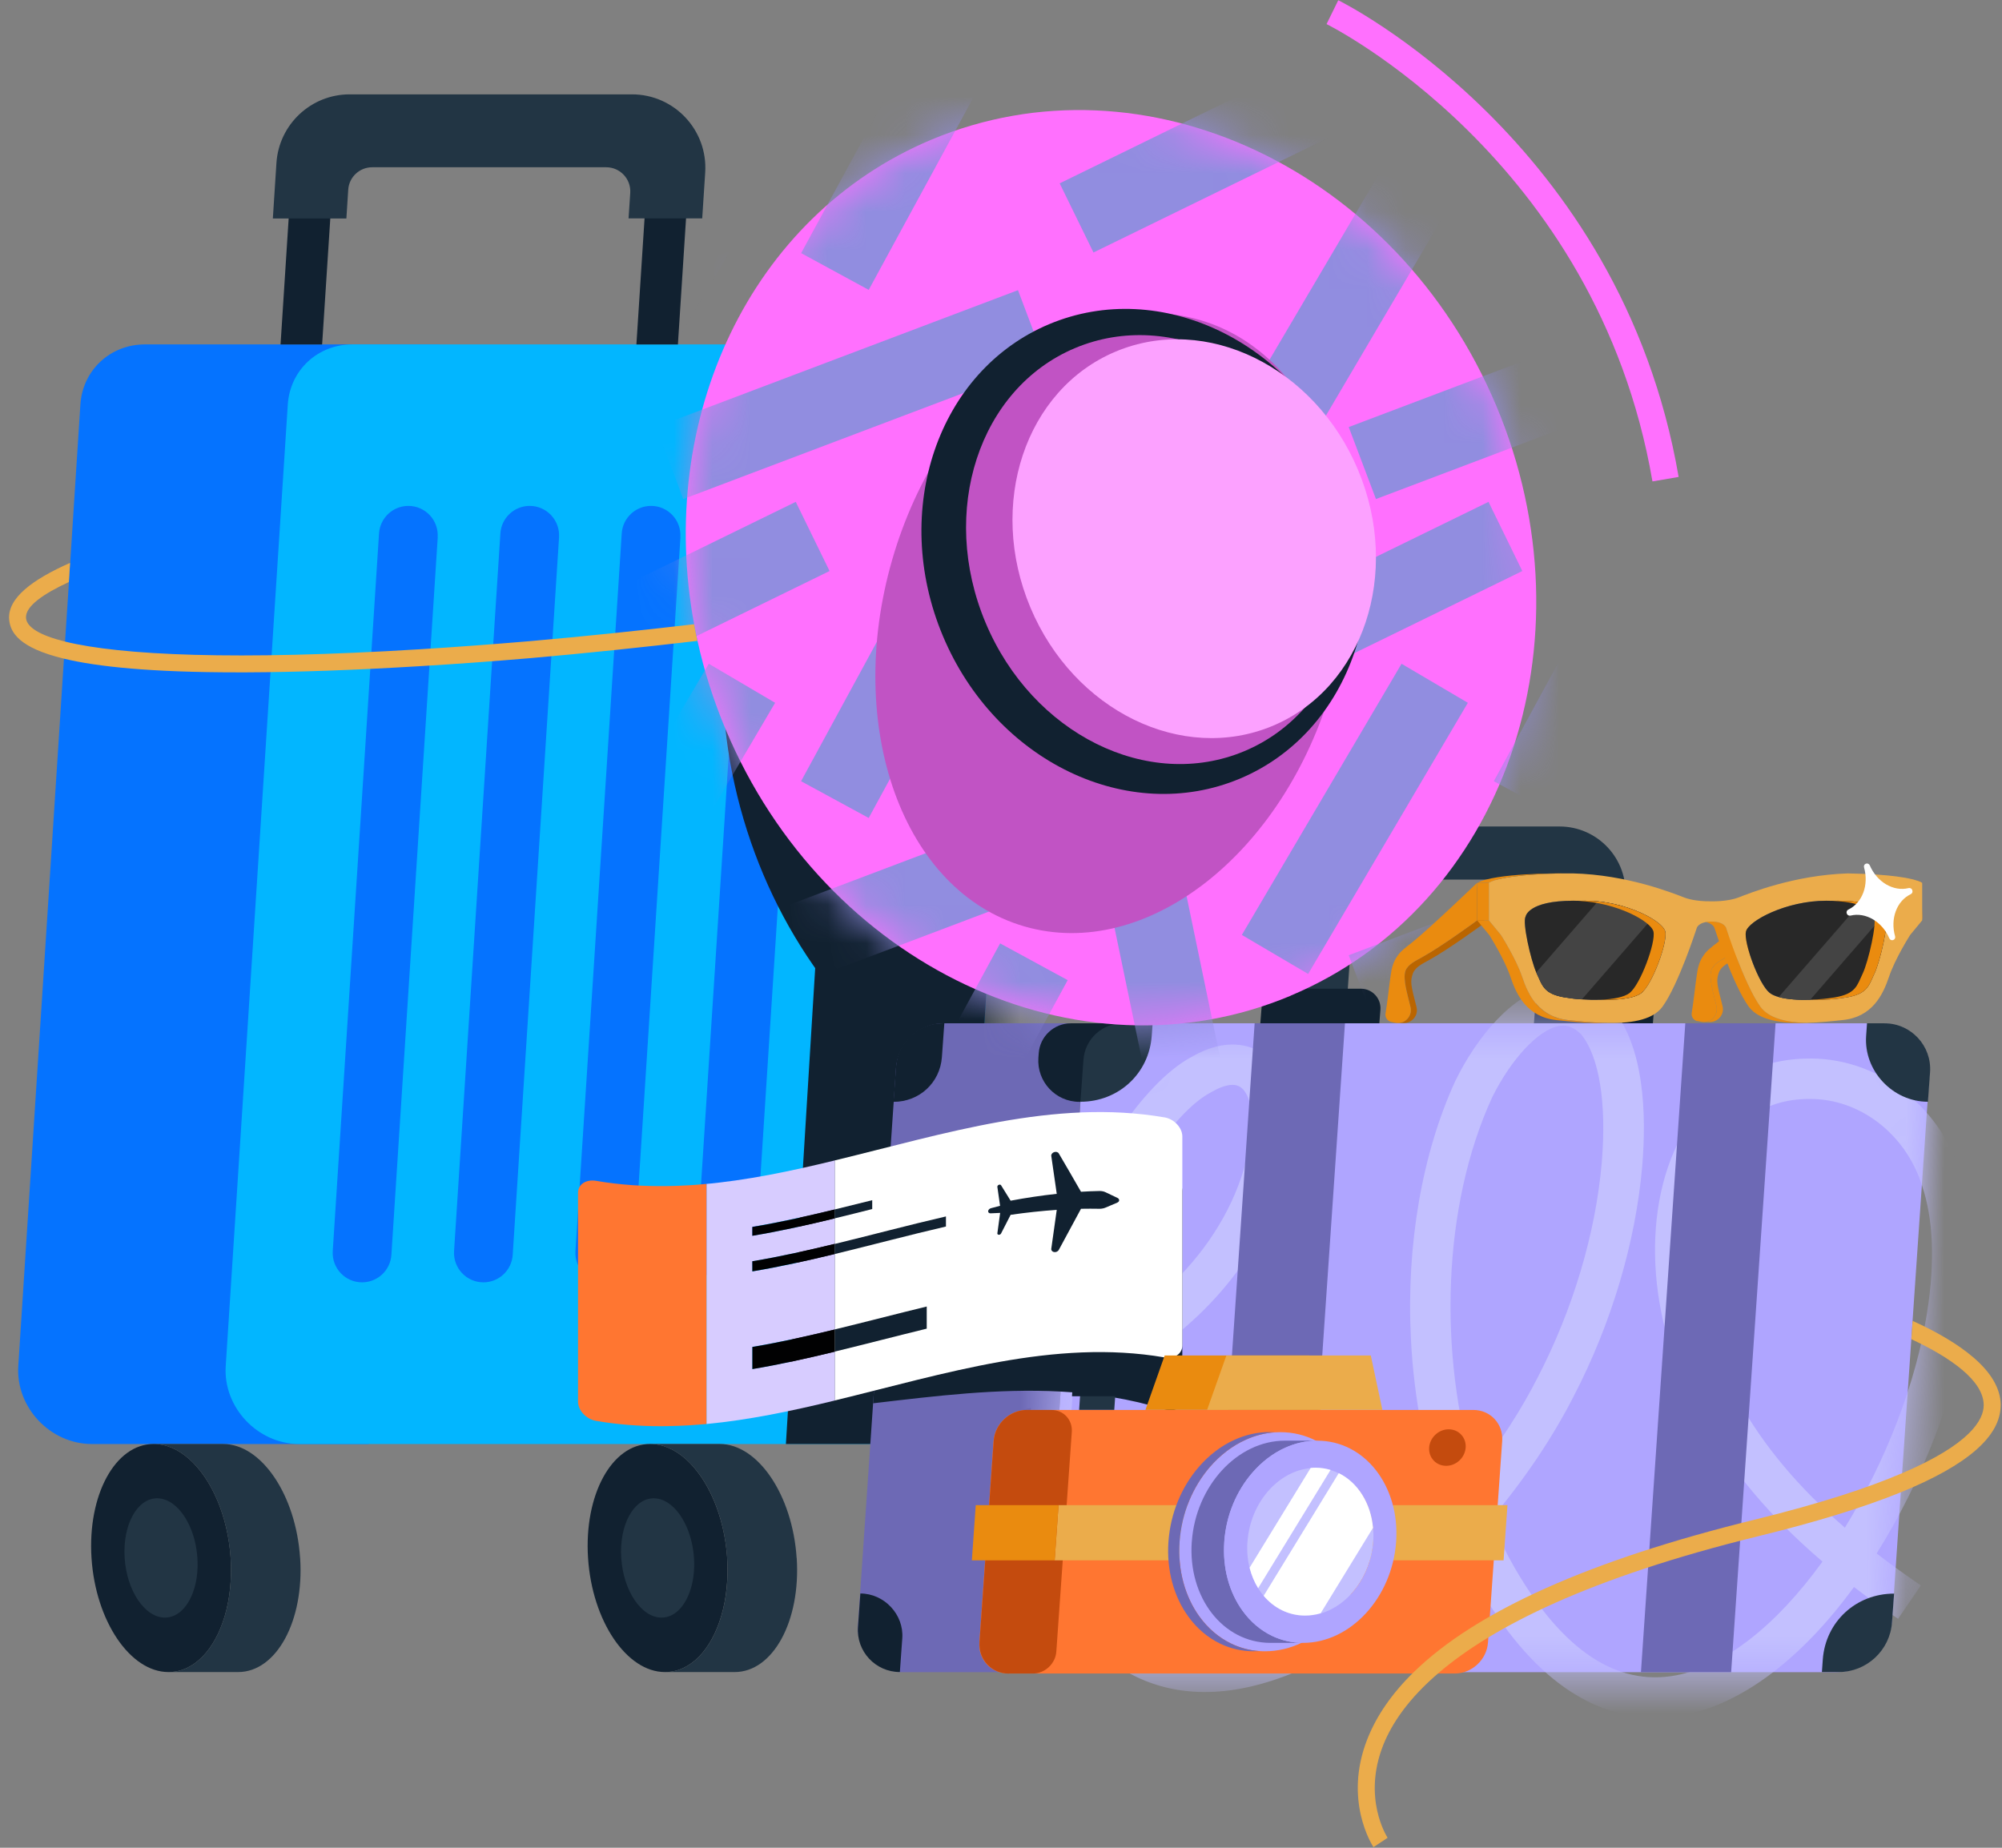 <svg width="52" height="48" viewBox="0 0 52 48" fill="none" xmlns="http://www.w3.org/2000/svg">
<rect x="0" y="0" width="52" height="48" fill="#808080" stroke="none"/>
<g id="MobileArtboard 21 3" clip-path="url(#clip0_6694_10478)">
<g id="Group">
<g id="Layer 1">
<g id="Group_2">
<g id="Group_3">
<g id="Group_4">
<g id="Group_5">
<path id="Vector" d="M11.421 8.947L10.91 16.864L10.882 17.305L9.579 37.512H2.386C1.305 37.512 0.407 36.56 0.475 35.486L1.661 17.11L1.69 16.666L1.791 15.12L1.823 14.621L2.088 10.51C2.145 9.616 2.863 8.947 3.764 8.947H11.422H11.421Z" fill="#0573FF"/>
<path id="Vector_2" d="M26.576 10.972L25.398 29.222L24.965 35.949C24.907 36.842 24.189 37.512 23.287 37.512H7.774C6.692 37.512 5.793 36.561 5.863 35.487L7.475 10.51C7.533 9.616 8.251 8.947 9.153 8.947H24.666C25.748 8.947 26.645 9.899 26.577 10.972H26.576Z" fill="#02B6FF"/>
<g id="Group_6">
<path id="Vector_3" d="M11.37 13.955L10.166 32.598C10.14 32.999 9.807 33.312 9.404 33.312C8.963 33.312 8.615 32.939 8.643 32.499L9.845 13.856C9.872 13.455 10.205 13.142 10.607 13.142C11.048 13.142 11.396 13.515 11.368 13.955H11.37Z" fill="#0573FF"/>
<path id="Vector_4" d="M14.521 13.955L13.317 32.598C13.291 32.999 12.958 33.312 12.556 33.312C12.115 33.312 11.766 32.939 11.794 32.499L12.997 13.856C13.023 13.455 13.356 13.142 13.758 13.142C14.199 13.142 14.548 13.515 14.52 13.955H14.521Z" fill="#0573FF"/>
<path id="Vector_5" d="M17.674 13.955L16.47 32.598C16.443 32.999 16.11 33.312 15.708 33.312C15.267 33.312 14.919 32.939 14.947 32.499L16.149 13.856C16.175 13.455 16.508 13.142 16.911 13.142C17.352 13.142 17.7 13.515 17.672 13.955H17.674Z" fill="#0573FF"/>
<path id="Vector_6" d="M20.824 13.955L19.62 32.598C19.594 32.999 19.261 33.312 18.859 33.312C18.418 33.312 18.069 32.939 18.097 32.499L19.3 13.856C19.326 13.455 19.659 13.142 20.061 13.142C20.502 13.142 20.851 13.515 20.823 13.955H20.824Z" fill="#0573FF"/>
<path id="Vector_7" d="M23.977 13.955L22.773 32.598C22.747 32.999 22.414 33.312 22.011 33.312C21.57 33.312 21.222 32.939 21.25 32.499L22.452 13.856C22.479 13.455 22.811 13.142 23.214 13.142C23.655 13.142 24.003 13.515 23.975 13.955H23.977Z" fill="#0573FF"/>
</g>
<path id="Vector_8" d="M17.61 8.948H16.53L16.773 5.187C16.816 4.507 16.277 3.931 15.597 3.931H9.452C9.025 3.931 8.671 4.263 8.643 4.69L8.367 8.948H7.287L7.581 4.38C7.637 3.524 8.345 2.859 9.203 2.859H16.743C17.424 2.859 17.965 3.435 17.92 4.114L17.608 8.946L17.61 8.948Z" fill="#112130"/>
<g id="Group_7">
<path id="Vector_9" d="M5.99 40.474C6.061 41.569 5.761 42.526 5.255 43.04C5.005 43.292 4.707 43.436 4.377 43.436C3.379 43.436 2.484 42.109 2.377 40.474C2.271 38.838 2.992 37.511 3.99 37.511C4.32 37.511 4.637 37.655 4.92 37.907C5.493 38.421 5.919 39.378 5.991 40.474H5.99Z" fill="#112130"/>
<path id="Vector_10" d="M7.796 40.474C7.903 42.109 7.18 43.436 6.184 43.436H4.377C4.707 43.436 5.006 43.292 5.255 43.04C5.761 42.526 6.061 41.569 5.99 40.474C5.919 39.378 5.493 38.42 4.919 37.907C4.638 37.655 4.319 37.511 3.989 37.511H5.795C6.792 37.511 7.688 38.838 7.795 40.474H7.796Z" fill="#223544"/>
<path id="Vector_11" d="M5.127 40.472C5.165 41.044 5.008 41.544 4.744 41.813C4.614 41.945 4.457 42.021 4.284 42.021C3.762 42.021 3.293 41.328 3.238 40.472C3.182 39.616 3.56 38.922 4.081 38.922C4.253 38.922 4.42 38.998 4.567 39.13C4.867 39.398 5.089 39.899 5.127 40.472Z" fill="#223544"/>
</g>
<g id="Group_8">
<path id="Vector_12" d="M18.886 40.474C18.957 41.569 18.657 42.526 18.151 43.04C17.902 43.292 17.603 43.436 17.273 43.436C16.275 43.436 15.381 42.109 15.274 40.474C15.167 38.838 15.888 37.511 16.887 37.511C17.216 37.511 17.534 37.655 17.817 37.907C18.389 38.421 18.815 39.378 18.888 40.474H18.886Z" fill="#112130"/>
<path id="Vector_13" d="M20.694 40.474C20.8 42.109 20.078 43.436 19.081 43.436H17.275C17.604 43.436 17.903 43.292 18.152 43.04C18.658 42.526 18.959 41.569 18.887 40.474C18.816 39.378 18.391 38.42 17.816 37.907C17.535 37.655 17.216 37.511 16.886 37.511H18.692C19.689 37.511 20.585 38.838 20.692 40.474H20.694Z" fill="#223544"/>
<path id="Vector_14" d="M18.026 40.472C18.063 41.044 17.906 41.544 17.642 41.813C17.512 41.945 17.355 42.021 17.182 42.021C16.66 42.021 16.192 41.328 16.136 40.472C16.08 39.616 16.458 38.922 16.979 38.922C17.151 38.922 17.318 38.998 17.465 39.13C17.766 39.398 17.987 39.899 18.026 40.472Z" fill="#223544"/>
</g>
<path id="Vector_15" d="M18.236 5.673H16.326L16.37 5.011C16.393 4.65 16.107 4.345 15.746 4.345H9.668C9.339 4.345 9.065 4.6 9.045 4.93L8.997 5.675H7.087L7.18 4.235C7.245 3.232 8.077 2.451 9.083 2.451H16.413C17.515 2.451 18.387 3.381 18.317 4.481L18.239 5.675L18.236 5.673Z" fill="#223544"/>
</g>
<g id="Clip path group">
<mask id="mask0_6694_10478" style="mask-type:luminance" maskUnits="userSpaceOnUse" x="5" y="8" width="22" height="30">
<g id="clippath">
<path id="Vector_16" d="M26.575 10.972L25.397 29.223L24.963 35.949C24.906 36.842 24.188 37.512 23.286 37.512H7.773C6.691 37.512 5.792 36.562 5.862 35.488L7.474 10.511C7.532 9.616 8.25 8.948 9.152 8.948H24.665C25.747 8.948 26.644 9.9 26.576 10.972H26.575Z" fill="white"/>
</g>
</mask>
<g mask="url(#mask0_6694_10478)">
<g id="Group_9">
<path id="Vector_17" d="M33.136 29.774C38.887 28.079 42.022 21.526 40.138 15.138C38.255 8.751 32.066 4.947 26.315 6.643C20.565 8.339 17.43 14.892 19.313 21.279C21.197 27.667 27.386 31.47 33.136 29.774Z" fill="#112130"/>
</g>
</g>
</g>
<path id="Vector_18" d="M25.74 23.912L25.398 29.222L24.965 35.949C24.907 36.842 24.189 37.512 23.287 37.512H20.413L21.25 23.914H25.74V23.912Z" fill="#112130"/>
<g id="Group_10">
<path id="Vector_19" d="M41.993 26.582H40.602L40.813 23.506C40.837 23.151 40.554 22.849 40.198 22.849H35.778C35.455 22.849 35.185 23.099 35.163 23.423L34.947 26.583H33.555L33.795 23.07C33.857 22.169 34.606 21.47 35.509 21.47H40.505C41.5 21.47 42.286 22.312 42.218 23.304L41.993 26.583V26.582Z" fill="#223544"/>
<path id="Vector_20" d="M35.349 25.684H33.276C33.012 25.684 32.792 25.887 32.77 26.151L32.696 27.085H35.787L35.855 26.232C35.878 25.936 35.644 25.684 35.349 25.684Z" fill="#112130"/>
<path id="Vector_21" d="M42.405 25.684H40.426C40.136 25.684 39.896 25.905 39.873 26.195L39.802 27.085H42.893L42.956 26.282C42.981 25.96 42.727 25.684 42.404 25.684H42.405Z" fill="#112130"/>
<path id="Vector_22" d="M50.114 27.937L49.677 34.315L49.645 34.791L49.406 38.271L49.372 38.765L49.146 42.077C49.093 42.843 48.457 43.438 47.69 43.438H28.337C27.641 43.438 27.091 42.848 27.138 42.153L28.063 28.621L29.668 26.583H48.847C49.583 26.583 50.163 27.204 50.112 27.937H50.114Z" fill="#AFA5FF"/>
<path id="Vector_23" d="M28.202 26.583L27.051 43.438H23.42C22.76 43.438 22.239 42.879 22.284 42.221L23.273 27.747C23.318 27.092 23.862 26.583 24.519 26.583H28.202Z" fill="#6D69B5"/>
<path id="Vector_24" d="M28.062 28.623C28.053 28.623 28.045 28.623 28.036 28.623C27.417 28.623 26.928 28.097 26.971 27.479L26.98 27.36C27.011 26.922 27.377 26.583 27.815 26.583H29.262L28.062 28.621V28.623Z" fill="#112130"/>
<g id="Clip path group_2">
<mask id="mask1_6694_10478" style="mask-type:luminance" maskUnits="userSpaceOnUse" x="27" y="26" width="24" height="18">
<g id="clippath-1">
<path id="Vector_25" d="M50.112 27.935L49.145 42.075C49.092 42.841 48.456 43.435 47.688 43.435H28.337C27.641 43.435 27.091 42.845 27.138 42.151L28.063 28.619L29.668 26.581H48.849C49.583 26.581 50.163 27.201 50.114 27.933L50.112 27.935Z" fill="white"/>
</g>
</mask>
<g mask="url(#mask1_6694_10478)">
<g id="Group_11">
<path id="Vector_26" d="M42.993 44.622C41.667 44.622 39.98 43.933 38.432 41.256C38.26 40.959 38.099 40.648 37.949 40.324C37.624 40.663 37.288 40.987 36.945 41.29C35.206 42.825 33.385 43.762 31.812 43.927C30.3 44.087 29.002 43.551 28.056 42.381L28.025 42.339C26.994 40.765 26.662 38.663 26.775 36.572C25.903 36.789 25.032 36.867 24.218 36.786L24.322 35.74C25.133 35.82 26.01 35.715 26.878 35.455C27.028 34.283 27.308 33.147 27.671 32.143C28.273 30.379 29.66 28.15 30.943 27.46C31.859 26.926 32.49 27.164 32.786 27.356C33.373 27.735 33.659 28.557 33.552 29.554V29.563C33.287 31.662 32.065 33.598 30.108 35.012C29.407 35.52 28.643 35.93 27.86 36.23C27.694 38.23 27.946 40.279 28.892 41.74C29.61 42.618 30.556 43.003 31.704 42.881C33.06 42.739 34.674 41.894 36.25 40.502C36.686 40.117 37.11 39.696 37.514 39.253C37.023 37.879 36.723 36.339 36.646 34.754C36.527 32.332 36.938 29.959 37.803 28.074L37.81 28.062C38.33 26.998 39.265 25.797 40.323 25.616C40.702 25.551 41.269 25.587 41.815 26.125L41.845 26.157C42.719 27.167 42.767 28.969 42.654 30.303C42.484 32.27 41.854 34.384 40.882 36.257C40.329 37.346 39.582 38.453 38.723 39.468C38.906 39.909 39.113 40.332 39.343 40.73C40.582 42.872 41.992 43.811 43.532 43.522C44.788 43.285 46.126 42.243 47.337 40.566C45.994 39.419 44.993 38.233 44.258 36.928C42.815 34.585 42.575 31.539 43.672 29.517C44.36 28.25 45.502 27.534 46.889 27.5C48.685 27.435 50.345 28.654 50.925 30.468C51.275 31.504 51.332 32.779 51.097 34.259C50.795 36.226 49.922 38.479 48.744 40.355C49.103 40.632 49.486 40.909 49.893 41.185L49.301 42.053C48.898 41.778 48.515 41.502 48.155 41.227C46.791 43.098 45.234 44.271 43.725 44.554C43.498 44.597 43.253 44.622 42.995 44.622H42.993ZM47.023 28.548C46.989 28.548 46.955 28.548 46.921 28.549H46.913C45.636 28.579 44.946 29.363 44.592 30.016C43.679 31.7 43.914 34.378 45.152 36.385L45.163 36.404C45.819 37.571 46.715 38.642 47.919 39.685C48.989 37.95 49.778 35.893 50.054 34.096C50.263 32.782 50.218 31.674 49.924 30.8L49.92 30.79C49.495 29.456 48.312 28.548 47.022 28.548H47.023ZM38.752 28.518C37.469 31.32 37.349 35.152 38.306 38.312C38.949 37.495 39.509 36.631 39.943 35.777C40.854 34.019 41.444 32.044 41.603 30.211C41.736 28.65 41.538 27.43 41.06 26.859C40.82 26.632 40.634 26.628 40.497 26.652C39.964 26.743 39.248 27.509 38.752 28.517V28.518ZM32.012 28.182C31.819 28.182 31.6 28.291 31.464 28.37L31.444 28.381C30.433 28.918 29.189 30.936 28.661 32.485L28.658 32.494C28.383 33.257 28.155 34.121 28.007 35.022C30.238 33.986 32.188 31.953 32.506 29.434C32.575 28.781 32.41 28.362 32.215 28.237C32.154 28.198 32.085 28.182 32.012 28.182Z" fill="#C3C0FF"/>
</g>
</g>
</g>
<path id="Vector_27" d="M34.934 26.583L33.781 43.438H31.436L32.588 26.583H34.934Z" fill="#6D69B5"/>
<path id="Vector_28" d="M46.119 26.583L44.965 43.438H42.622L43.774 26.583H46.119Z" fill="#6D69B5"/>
<path id="Vector_29" d="M28.063 28.623L28.142 27.53C28.18 26.996 28.625 26.583 29.159 26.583H29.939L29.915 26.908C29.844 27.889 29.053 28.621 28.063 28.621V28.623Z" fill="#223544"/>
<path id="Vector_30" d="M50.077 28.621C49.161 28.621 48.406 27.815 48.471 26.908L48.494 26.583H48.947C49.636 26.583 50.181 27.168 50.131 27.855L50.076 28.621H50.077Z" fill="#223544"/>
<path id="Vector_31" d="M47.756 43.436H47.322L47.345 43.111C47.416 42.13 48.207 41.398 49.197 41.398L49.143 42.145C49.091 42.872 48.485 43.436 47.755 43.436H47.756Z" fill="#223544"/>
<path id="Vector_32" d="M28.491 43.436H26.681C26.247 43.436 25.905 43.067 25.936 42.636L25.942 42.56C25.99 41.894 26.527 41.398 27.198 41.398L28.493 43.436H28.491Z" fill="#112130"/>
<path id="Vector_33" d="M28.779 43.435H28.296C27.623 43.435 27.092 42.864 27.14 42.193L27.197 41.395C28.113 41.395 28.869 42.202 28.803 43.109L28.78 43.434L28.779 43.435Z" fill="#223544"/>
<path id="Vector_34" d="M23.208 28.623L23.274 27.707C23.319 27.074 23.847 26.583 24.482 26.583H24.528L24.465 27.461C24.416 28.126 23.88 28.623 23.209 28.623H23.208Z" fill="#112130"/>
<path id="Vector_35" d="M23.373 43.435C22.74 43.435 22.238 42.898 22.285 42.265L22.347 41.395C22.968 41.395 23.48 41.942 23.436 42.558L23.373 43.435Z" fill="#112130"/>
</g>
<g id="Group_12">
<path id="Vector_36" d="M33.523 25.867C27.997 28.187 21.427 25.09 18.848 18.948C18.529 18.189 18.286 17.418 18.116 16.645C18.084 16.502 18.056 16.358 18.029 16.212C17.042 10.891 19.475 5.609 24.191 3.629C29.719 1.309 36.289 4.406 38.866 10.546C41.443 16.687 39.052 23.545 33.523 25.865V25.867Z" fill="#FF70FE"/>
<g id="Clip path group_3">
<mask id="mask2_6694_10478" style="mask-type:luminance" maskUnits="userSpaceOnUse" x="17" y="2" width="23" height="25">
<g id="clippath-2">
<path id="Vector_37" d="M33.524 25.862C39.052 23.542 41.444 16.683 38.867 10.542C36.289 4.402 29.718 1.305 24.19 3.625C18.662 5.946 16.27 12.805 18.848 18.945C21.425 25.086 27.996 28.183 33.524 25.862Z" fill="white"/>
</g>
</mask>
<g mask="url(#mask2_6694_10478)">
<g id="Group_13">
<path id="Vector_38" d="M43.97 10.786L45.727 11.741L40.557 21.249L38.801 20.294L43.97 10.786ZM38.801 6.575L40.557 7.53L43.306 2.475H41.031L38.802 6.575H38.801ZM35.032 11.094L35.739 12.964L45.14 9.407L44.433 7.538L35.032 11.094ZM38.126 4.537L36.404 3.523L32.256 10.566L33.978 11.58L38.126 4.537ZM45.518 4.763L46.395 6.559L48.103 5.725V3.5L45.516 4.764L45.518 4.763ZM47.959 15.284L48.104 15.255V8.372L46.59 8.686L47.96 15.284H47.959ZM40.253 31.346H42.528L45.727 25.462L43.97 24.507L40.251 31.346H40.253ZM35.032 24.815L35.739 26.684L45.14 23.128L44.433 21.258L35.032 24.815ZM45.518 18.482L46.395 20.278L48.103 19.444V17.218L45.516 18.483L45.518 18.482ZM47.959 29.004L48.104 28.975V22.092L46.59 22.407L47.96 29.004H47.959ZM36.178 31.346H37.055L36.404 30.962L36.178 31.346ZM47.27 31.346H48.104V30.939L47.27 31.346ZM39.541 28.554L38.663 26.757L29.278 31.345H33.83L39.541 28.552V28.554ZM20.807 20.294L22.564 21.249L27.733 11.741L25.977 10.786L20.807 20.294ZM20.807 6.575L22.564 7.53L25.313 2.475H23.038L20.809 6.575H20.807ZM17.04 11.094L17.747 12.964L27.148 9.407L26.441 7.538L17.04 11.094ZM14.262 10.566L15.985 11.58L20.133 4.537L18.41 3.523L14.262 10.566ZM32.203 2.475L27.524 4.763L28.402 6.559L36.755 2.477H32.203V2.475ZM30.555 8.279L28.597 8.684L29.967 15.282L31.924 14.877L30.555 8.279ZM27.733 25.462L25.977 24.507L22.258 31.346H24.533L27.732 25.462H27.733ZM38.126 18.257L36.404 17.243L32.256 24.287L33.978 25.301L38.126 18.257ZM27.147 23.128L26.439 21.258L17.039 24.815L17.746 26.684L27.147 23.128ZM28.403 20.278L39.541 14.834L38.663 13.037L27.526 18.482L28.403 20.278ZM29.967 29.004L31.924 28.599L30.555 22.001L28.597 22.407L29.967 29.004ZM18.184 31.346H19.061L18.41 30.962L18.184 31.346ZM21.547 28.554L20.669 26.757L11.284 31.345H15.836L21.547 28.552V28.554ZM2.814 6.575L4.57 7.53L7.319 2.475H5.044L2.815 6.575H2.814ZM8.446 7.538L0.034 10.721V12.859L9.155 9.409L8.447 7.539L8.446 7.538ZM0.416 3.521L0.034 4.171V8.112L2.139 4.537L0.416 3.523V3.521ZM14.209 2.475L9.531 4.763L10.408 6.559L18.761 2.477H14.209V2.475ZM12.561 8.279L10.603 8.684L11.973 15.282L13.931 14.877L12.561 8.279ZM0.034 2.475V2.834L0.769 2.475H0.034ZM9.74 25.462L7.983 24.507L4.264 31.346H6.539L9.738 25.462H9.74ZM20.133 18.257L18.41 17.243L14.262 24.287L15.985 25.301L20.133 18.257ZM9.74 11.741L7.983 10.786L2.814 20.294L4.57 21.249L9.74 11.741ZM8.446 21.258L0.034 24.44V26.578L9.155 23.128L8.447 21.258H8.446ZM0.416 17.242L0.034 17.892V21.832L2.139 18.257L0.416 17.243V17.242ZM10.41 20.278L21.547 14.834L20.669 13.037L9.532 18.482L10.41 20.278ZM11.973 29.004L13.931 28.599L12.561 22.001L10.603 22.407L11.973 29.004ZM0.034 16.555L3.553 14.834L2.676 13.037L0.034 14.329V16.555ZM1.068 31.346L0.416 30.962L0.19 31.346H1.068ZM0.034 30.275L3.553 28.554L2.676 26.757L0.034 28.049V30.275Z" fill="#918DE0"/>
</g>
</g>
</g>
<g id="Vector_39" style="mix-blend-mode:darken">
<path d="M34.597 17.838C35.853 13.487 34.314 9.222 31.16 8.311C28.005 7.401 24.43 10.19 23.174 14.541C21.919 18.892 23.458 23.157 26.612 24.067C29.766 24.978 33.342 22.189 34.597 17.838Z" fill="#C153C4"/>
</g>
<path id="Vector_40" d="M32.205 20.227C35.096 19.013 36.331 15.386 34.963 12.127C33.595 8.867 30.141 7.208 27.249 8.422C24.358 9.636 23.123 13.262 24.491 16.522C25.859 19.782 29.313 21.441 32.205 20.227Z" fill="#112130"/>
<path id="Vector_41" d="M32.322 19.513C34.821 18.464 35.863 15.269 34.649 12.377C33.435 9.486 30.425 7.992 27.926 9.041C25.427 10.09 24.385 13.285 25.599 16.176C26.812 19.068 29.823 20.562 32.322 19.513Z" fill="#C153C4"/>
<path id="Vector_42" d="M33.059 18.855C35.409 17.868 36.401 14.892 35.274 12.208C34.147 9.523 31.328 8.147 28.978 9.133C26.628 10.12 25.636 13.096 26.763 15.78C27.89 18.465 30.708 19.841 33.059 18.855Z" fill="#FCA1FF"/>
</g>
</g>
<g id="Group_14">
<path id="Vector_43" d="M36.309 26.576H36.465C36.677 26.576 36.848 26.377 36.792 26.16C36.642 25.575 36.625 25.502 36.699 25.284C36.767 25.112 36.97 25.024 37.12 24.939C37.648 24.648 38.558 23.978 38.558 23.978L38.521 22.936C38.521 22.936 38.462 22.983 38.366 23.057V23.911C38.366 23.911 37.456 24.581 36.928 24.872C36.778 24.957 36.577 25.044 36.507 25.217C36.433 25.437 36.557 25.819 36.637 26.16C36.682 26.35 36.56 26.527 36.386 26.567C36.362 26.573 36.337 26.576 36.311 26.576H36.309Z" fill="#BA6500"/>
<g id="Group_15">
<g id="Group_16">
<path id="Vector_44" d="M44.258 26.55H44.414C44.626 26.55 44.797 26.351 44.741 26.134C44.591 25.549 44.574 25.476 44.648 25.258C44.716 25.086 44.919 24.998 45.069 24.913C45.083 24.905 45.098 24.897 45.117 24.89C45.191 24.857 45.304 24.82 45.447 24.78C46.236 24.555 47.931 24.23 48.995 24.034C49.548 23.932 49.93 23.865 49.93 23.865L49.896 22.916C49.871 22.905 49.845 22.895 49.816 22.884C49.794 22.901 49.768 22.921 49.737 22.946V23.8C49.737 23.8 49.443 23.851 48.997 23.933C48.017 24.111 46.31 24.435 45.413 24.671C45.278 24.707 45.162 24.739 45.069 24.772C44.982 24.8 44.916 24.826 44.874 24.849C44.724 24.934 44.523 25.021 44.453 25.195C44.379 25.414 44.502 25.797 44.583 26.137C44.628 26.327 44.505 26.504 44.332 26.544C44.307 26.55 44.283 26.553 44.256 26.553L44.258 26.55Z" fill="#EA8B0F"/>
<path id="Vector_45" d="M44.09 26.523L44.185 26.544C44.21 26.548 44.233 26.551 44.257 26.551C44.283 26.551 44.309 26.548 44.333 26.542C44.506 26.5 44.628 26.325 44.583 26.135C44.503 25.794 44.379 25.412 44.453 25.192C44.521 25.021 44.724 24.932 44.874 24.847C44.905 24.83 44.95 24.812 45.007 24.791C45.024 24.785 45.043 24.778 45.063 24.771C45.063 24.771 45.066 24.771 45.068 24.771C45.078 24.767 45.091 24.764 45.103 24.759C45.116 24.754 45.128 24.751 45.142 24.747C45.219 24.722 45.311 24.697 45.411 24.671C45.507 24.646 45.611 24.62 45.724 24.593C45.752 24.587 45.781 24.579 45.812 24.573C45.857 24.562 45.902 24.553 45.948 24.542C45.973 24.536 45.998 24.53 46.024 24.525C46.14 24.499 46.261 24.473 46.386 24.445C46.42 24.439 46.454 24.431 46.488 24.423C46.523 24.415 46.556 24.409 46.592 24.401C46.623 24.395 46.653 24.389 46.683 24.383C46.724 24.375 46.764 24.366 46.804 24.358C46.84 24.35 46.874 24.344 46.909 24.337C46.926 24.332 46.945 24.329 46.964 24.326C46.991 24.319 47.021 24.313 47.05 24.309C47.236 24.27 47.425 24.233 47.611 24.197C47.646 24.191 47.682 24.183 47.717 24.177C47.807 24.16 47.895 24.143 47.982 24.126C48.016 24.12 48.05 24.112 48.084 24.106C48.225 24.079 48.36 24.053 48.49 24.03C48.519 24.024 48.548 24.019 48.576 24.015C48.606 24.008 48.635 24.004 48.664 23.997C48.726 23.987 48.788 23.976 48.846 23.963C48.897 23.954 48.948 23.945 48.996 23.936C49.093 23.917 49.184 23.902 49.267 23.886C49.288 23.881 49.31 23.878 49.331 23.874C49.373 23.866 49.412 23.86 49.448 23.854C49.466 23.851 49.483 23.847 49.5 23.844C49.517 23.841 49.533 23.838 49.548 23.837C49.57 23.832 49.592 23.829 49.61 23.826C49.619 23.824 49.629 23.823 49.638 23.821C49.652 23.818 49.666 23.816 49.678 23.815C49.681 23.815 49.684 23.815 49.689 23.813C49.722 23.807 49.737 23.806 49.737 23.806V22.866C49.717 22.86 49.695 22.854 49.674 22.849C49.444 22.911 48.621 23.139 47.702 23.408C46.889 23.646 46.002 23.917 45.383 24.138C45.198 24.205 45.037 24.267 44.908 24.323C44.772 24.381 44.673 24.432 44.622 24.473C44.498 24.572 44.329 24.688 44.246 24.822C44.141 24.968 44.096 25.146 44.074 25.321C44.035 25.565 43.993 26 43.941 26.31C43.924 26.412 43.99 26.508 44.091 26.53L44.09 26.523Z" fill="#EA8B0F"/>
</g>
<path id="Vector_46" d="M44.303 23.953C44.517 23.995 44.537 24.122 44.537 24.122C44.537 24.122 45.009 25.579 45.422 26.151C45.69 26.517 46.307 26.589 46.917 26.572C46.416 26.558 45.948 26.457 45.727 26.151C45.312 25.579 44.842 24.122 44.842 24.122C44.842 24.122 44.812 23.94 44.455 23.94C44.396 23.94 44.345 23.945 44.303 23.954V23.953Z" fill="#EA8B0F"/>
<path id="Vector_47" d="M38.674 22.936H38.369V23.911H38.674V22.936Z" fill="#EA8B0F"/>
<path id="Vector_48" d="M38.369 22.934H38.674C39.015 22.738 40.095 22.697 40.593 22.69C40.578 22.69 40.561 22.69 40.545 22.688C40.545 22.688 38.818 22.677 38.371 22.936L38.369 22.934Z" fill="#EA8B0F"/>
<path id="Vector_49" d="M38.369 23.91L38.684 24.292C38.684 24.292 39.075 24.908 39.233 25.378C39.389 25.849 39.669 26.422 40.432 26.5C40.787 26.536 41.248 26.587 41.685 26.573C41.346 26.564 41.01 26.528 40.737 26.5C39.974 26.422 39.694 25.849 39.538 25.378C39.38 24.908 38.989 24.292 38.989 24.292L38.674 23.91H38.369Z" fill="#EA8B0F"/>
<path id="Vector_50" d="M38.674 22.934V23.909L38.988 24.291C38.988 24.291 39.38 24.907 39.538 25.378C39.694 25.848 39.974 26.421 40.737 26.5C41.009 26.528 41.345 26.563 41.684 26.573C42.295 26.59 42.914 26.52 43.181 26.152C43.596 25.581 44.066 24.123 44.066 24.123C44.066 24.123 44.088 23.996 44.301 23.954C44.343 23.946 44.394 23.94 44.453 23.94C44.81 23.94 44.84 24.121 44.84 24.121C44.84 24.121 44.863 24.194 44.903 24.313C44.944 24.429 44.999 24.589 45.067 24.768C45.083 24.807 45.098 24.847 45.114 24.889C45.286 25.331 45.513 25.858 45.725 26.152C45.947 26.458 46.414 26.557 46.915 26.573C47.254 26.563 47.592 26.528 47.864 26.498C48.626 26.421 48.906 25.848 49.064 25.378C49.22 24.907 49.613 24.29 49.613 24.29L49.927 23.909V22.934C49.916 22.928 49.906 22.922 49.893 22.916C49.868 22.905 49.842 22.894 49.813 22.883C49.788 22.874 49.762 22.866 49.734 22.858C49.714 22.852 49.692 22.846 49.67 22.841C49.201 22.724 48.395 22.696 47.993 22.689C46.596 22.734 45.439 23.205 45.153 23.315C44.862 23.426 44.451 23.414 44.451 23.414C44.451 23.414 44.389 23.415 44.298 23.412C44.151 23.406 43.928 23.384 43.749 23.316C43.458 23.205 42.269 22.722 40.845 22.688C40.845 22.688 40.746 22.688 40.588 22.689C40.09 22.697 39.011 22.738 38.669 22.934H38.674ZM45.382 24.131C45.567 23.843 46.473 23.398 47.434 23.398C47.494 23.398 47.55 23.398 47.604 23.401C47.637 23.4 47.669 23.398 47.7 23.398C47.712 23.398 47.725 23.398 47.737 23.398C48.918 23.398 48.975 23.808 48.975 23.808C48.989 23.832 48.995 23.873 48.997 23.931C48.997 23.96 48.997 23.996 48.992 24.033C48.965 24.39 48.8 25.045 48.686 25.288C48.537 25.604 48.51 25.819 47.951 25.912C47.681 25.957 47.346 25.982 47.039 25.971H47.035C46.593 25.986 46.149 25.941 45.962 25.791C45.789 25.653 45.57 25.183 45.444 24.779C45.431 24.742 45.42 24.705 45.411 24.669C45.354 24.465 45.326 24.29 45.347 24.2C45.352 24.178 45.363 24.155 45.38 24.132L45.382 24.131ZM39.627 23.808C39.627 23.808 39.683 23.398 40.865 23.398C40.91 23.398 40.955 23.398 41 23.401C41.054 23.4 41.11 23.398 41.17 23.398C42.213 23.398 43.19 23.92 43.255 24.199C43.32 24.477 42.921 25.567 42.641 25.79C42.453 25.94 42.009 25.985 41.568 25.969H41.563C41.257 25.98 40.921 25.955 40.652 25.91C40.093 25.817 40.065 25.602 39.917 25.287C39.768 24.971 39.536 23.956 39.629 23.807L39.627 23.808Z" fill="#EBAC4B"/>
<g id="Group_17">
<path id="Vector_51" d="M39.902 25.259C39.907 25.269 39.91 25.278 39.914 25.287C40.063 25.603 40.091 25.818 40.65 25.911C40.783 25.933 40.933 25.951 41.088 25.96C41.245 25.971 41.406 25.974 41.561 25.97H41.566C42.007 25.985 42.451 25.94 42.638 25.79C42.919 25.567 43.318 24.478 43.253 24.199C43.231 24.105 43.106 23.982 42.909 23.863C42.586 23.665 42.069 23.473 41.504 23.416C41.394 23.405 41.283 23.399 41.17 23.399C41.109 23.399 41.053 23.399 40.999 23.402C40.955 23.399 40.91 23.399 40.865 23.399C39.684 23.399 39.627 23.809 39.627 23.809C39.537 23.953 39.754 24.917 39.902 25.261V25.259Z" fill="#282828"/>
<path id="Vector_52" d="M45.963 25.79C46.02 25.837 46.102 25.872 46.201 25.9C46.42 25.962 46.718 25.98 47.019 25.971C47.025 25.971 47.031 25.971 47.037 25.971H47.042C47.348 25.982 47.684 25.957 47.953 25.912C48.512 25.82 48.54 25.604 48.688 25.289C48.837 24.973 49.071 23.958 48.976 23.809C48.976 23.809 48.973 23.784 48.95 23.746C48.899 23.662 48.752 23.517 48.334 23.444C48.176 23.416 47.981 23.399 47.738 23.399C47.693 23.399 47.648 23.399 47.604 23.402C47.549 23.401 47.494 23.399 47.433 23.399C46.392 23.399 45.414 23.921 45.349 24.199C45.284 24.478 45.684 25.567 45.963 25.79Z" fill="#282828"/>
</g>
<path id="Vector_53" d="M46.202 25.9C46.42 25.962 46.719 25.98 47.019 25.971L48.951 23.746C48.9 23.662 48.752 23.517 48.335 23.444L46.202 25.9Z" fill="#444444"/>
<path id="Vector_54" d="M39.902 25.261C39.907 25.271 39.91 25.28 39.914 25.289C40.063 25.605 40.091 25.82 40.65 25.913C40.783 25.935 40.933 25.953 41.088 25.962L42.909 23.864C42.586 23.666 42.069 23.474 41.504 23.416L39.904 25.26L39.902 25.261Z" fill="#444444"/>
<path id="Vector_55" d="M47.041 25.972C47.347 25.983 47.683 25.958 47.953 25.913C48.511 25.82 48.539 25.605 48.688 25.289C48.836 24.973 49.07 23.958 48.976 23.81C48.976 23.81 48.92 23.399 47.737 23.399C47.693 23.399 47.648 23.399 47.603 23.402C48.62 23.44 48.671 23.808 48.671 23.808C48.764 23.957 48.532 24.97 48.383 25.288C48.234 25.603 48.206 25.819 47.648 25.911C47.467 25.942 47.255 25.962 47.041 25.97V25.972Z" fill="#EA8B0F"/>
<path id="Vector_56" d="M42.334 25.791C42.19 25.905 41.894 25.959 41.566 25.97C42.007 25.986 42.452 25.941 42.639 25.791C42.919 25.568 43.318 24.478 43.253 24.2C43.188 23.919 42.212 23.399 41.169 23.399C41.108 23.399 41.053 23.399 40.998 23.402C41.989 23.444 42.885 23.932 42.947 24.2C43.012 24.478 42.612 25.568 42.332 25.791H42.334Z" fill="#EA8B0F"/>
<g id="Group_18">
<path id="Vector_57" d="M36.142 26.548L36.237 26.569C36.262 26.573 36.285 26.576 36.309 26.576C36.335 26.576 36.361 26.573 36.385 26.567C36.558 26.525 36.68 26.35 36.635 26.16C36.555 25.819 36.431 25.437 36.505 25.217C36.573 25.046 36.776 24.957 36.926 24.872C37.454 24.581 38.364 23.911 38.364 23.911V22.936C38.364 22.936 37.141 24.112 36.669 24.49C36.545 24.589 36.377 24.705 36.293 24.84C36.188 24.985 36.143 25.163 36.121 25.338C36.083 25.583 36.041 26.017 35.988 26.327C35.971 26.429 36.038 26.525 36.138 26.547L36.142 26.548Z" fill="#EA8B0F"/>
</g>
</g>
</g>
<path id="Vector_58" d="M30.709 30.935V36.362C30.709 36.585 30.499 36.689 30.24 36.61C29.343 36.334 28.445 36.198 27.549 36.149C25.925 36.062 24.302 36.263 22.678 36.454L23.107 30.168C24.729 29.978 26.351 29.805 27.973 29.944C28.728 30.009 29.485 30.142 30.24 30.374C30.5 30.453 30.709 30.712 30.709 30.936V30.935Z" fill="#112130"/>
<path id="Vector_59" d="M34.608 0.316C34.608 0.316 41.782 3.843 43.261 12.448" stroke="#FF70FE" stroke-width="0.69" stroke-miterlimit="10"/>
<g id="Group_19">
<g id="Group_20">
<path id="Vector_60" d="M30.241 29.026C27.387 28.537 24.535 29.455 21.681 30.145V36.381C24.535 35.689 27.387 34.773 30.241 35.261C30.5 35.306 30.71 35.174 30.71 34.95V29.522C30.71 29.299 30.501 29.068 30.241 29.025V29.026Z" fill="white"/>
<path id="Vector_61" d="M19.543 31.871V32.101C20.256 31.982 20.97 31.823 21.683 31.649V32.313C20.97 32.487 20.256 32.646 19.543 32.765V33.028C20.256 32.909 20.97 32.75 21.683 32.577V34.536C20.97 34.709 20.256 34.869 19.543 34.988V35.563C20.256 35.444 20.97 35.285 21.683 35.112V36.382C20.572 36.652 19.461 36.887 18.351 36.992V30.756C18.318 30.759 18.286 30.763 18.253 30.764C19.397 30.665 20.541 30.424 21.683 30.145V31.417C20.97 31.591 20.256 31.75 19.543 31.869V31.871Z" fill="#D7CCFF"/>
<g id="Group_21">
<path id="Vector_62" d="M18.349 30.756V36.991L18.323 36.995C18.295 36.996 18.269 36.999 18.241 37.001C18.128 37.01 18.017 37.019 17.905 37.026C17.859 37.029 17.811 37.032 17.764 37.033C17.761 37.033 17.756 37.033 17.752 37.033C17.721 37.035 17.69 37.036 17.659 37.038C17.613 37.039 17.564 37.042 17.518 37.042C17.459 37.044 17.399 37.046 17.34 37.047C17.281 37.047 17.223 37.049 17.164 37.049C16.603 37.049 16.043 37.007 15.483 36.911C15.224 36.866 15.014 36.637 15.014 36.414V30.986C15.014 30.763 15.224 30.632 15.483 30.675C16.104 30.782 16.723 30.821 17.343 30.811C17.402 30.811 17.461 30.81 17.518 30.807C17.563 30.807 17.608 30.804 17.654 30.802C17.688 30.801 17.722 30.799 17.756 30.797C17.806 30.796 17.855 30.793 17.905 30.79C18.021 30.784 18.137 30.774 18.253 30.763C18.286 30.76 18.318 30.759 18.351 30.756H18.349Z" fill="#FF7631"/>
<path id="Vector_63" d="M18.35 36.99C18.314 36.993 18.277 36.998 18.241 36.999C18.277 36.996 18.314 36.993 18.35 36.99Z" fill="#FF7631"/>
</g>
<g id="Group_22">
<path id="Vector_64" d="M21.682 31.421V31.651C20.968 31.825 20.255 31.984 19.541 32.103V31.873C20.255 31.754 20.968 31.594 21.682 31.421Z" fill="#010102"/>
<path id="Vector_65" d="M22.655 31.178V31.408C22.331 31.49 22.005 31.572 21.68 31.65V31.419C22.005 31.34 22.331 31.258 22.655 31.178Z" fill="#112130"/>
</g>
<g id="Group_23">
<path id="Vector_66" d="M21.682 32.314V32.575C20.968 32.748 20.255 32.908 19.541 33.027V32.764C20.255 32.645 20.968 32.485 21.682 32.312V32.314Z" fill="#010102"/>
<path id="Vector_67" d="M24.57 31.599V31.862C23.607 32.085 22.645 32.343 21.68 32.577V32.315C22.643 32.081 23.606 31.823 24.57 31.6V31.599Z" fill="#112130"/>
</g>
<path id="Vector_68" d="M24.071 33.94V34.515C23.276 34.709 22.478 34.918 21.683 35.111V34.535C22.48 34.342 23.276 34.133 24.071 33.94Z" fill="#112130"/>
<path id="Vector_69" d="M29.03 31.237C28.926 31.279 28.822 31.324 28.719 31.369C28.671 31.39 28.616 31.401 28.561 31.401C28.4 31.398 28.239 31.398 28.078 31.401C27.886 31.753 27.694 32.109 27.502 32.468C27.454 32.556 27.307 32.542 27.305 32.447C27.354 32.109 27.4 31.768 27.448 31.429C27.049 31.457 26.649 31.5 26.25 31.558C26.168 31.719 26.084 31.88 26.002 32.042C25.979 32.089 25.905 32.087 25.905 32.041C25.93 31.864 25.954 31.686 25.978 31.508C25.896 31.511 25.815 31.516 25.733 31.519C25.694 31.522 25.666 31.499 25.666 31.466C25.666 31.434 25.698 31.397 25.736 31.387C25.817 31.366 25.896 31.344 25.976 31.324C25.953 31.158 25.928 30.993 25.905 30.829C25.905 30.781 25.979 30.753 26.002 30.791C26.084 30.925 26.166 31.058 26.25 31.191C26.649 31.116 27.049 31.056 27.448 31.013C27.4 30.682 27.354 30.352 27.305 30.022C27.305 29.928 27.454 29.884 27.502 29.965C27.694 30.292 27.886 30.623 28.078 30.959C28.239 30.949 28.4 30.942 28.561 30.939C28.616 30.939 28.671 30.949 28.719 30.973C28.822 31.021 28.926 31.07 29.03 31.121C29.082 31.148 29.082 31.212 29.03 31.234V31.237Z" fill="#112130"/>
</g>
<path id="Vector_70" d="M21.682 34.538V35.114C20.969 35.287 20.255 35.447 19.542 35.566V34.99C20.255 34.871 20.969 34.711 21.682 34.538Z" fill="#010102"/>
</g>
<g id="Group_24">
<path id="Vector_71" d="M29.752 36.624H34.303L34.003 35.212H30.251L29.752 36.624Z" fill="#EA8B0F"/>
<path id="Vector_72" d="M26.189 43.474H37.786C38.231 43.474 38.618 43.114 38.649 42.668L39.018 37.434C39.048 36.988 38.713 36.627 38.267 36.627H26.67C26.224 36.627 25.837 36.988 25.806 37.434L25.438 42.668C25.407 43.114 25.743 43.474 26.189 43.474Z" fill="#FF7631"/>
<path id="Vector_73" d="M26.205 43.474H26.827C27.141 43.474 27.415 43.219 27.437 42.905L27.839 37.197C27.861 36.883 27.624 36.627 27.31 36.627H26.674C26.228 36.627 25.841 36.988 25.81 37.434L25.442 42.654C25.409 43.108 25.751 43.476 26.205 43.476V43.474Z" fill="#C44B0E"/>
<path id="Vector_74" d="M31.799 40.047C31.75 40.739 31.934 41.369 32.273 41.838C32.477 42.123 32.74 42.347 33.042 42.493C33.316 42.37 33.57 42.189 33.79 41.965C33.83 41.925 33.867 41.883 33.904 41.84C34.31 41.371 34.582 40.741 34.63 40.049C34.679 39.357 34.495 38.727 34.156 38.257C34.125 38.213 34.093 38.172 34.059 38.133C33.87 37.907 33.642 37.726 33.386 37.603C33.062 37.748 32.77 37.973 32.524 38.258C32.118 38.727 31.846 39.357 31.798 40.049L31.799 40.047Z" fill="#C44B0E"/>
<path id="Vector_75" d="M27.394 40.533H39.054L39.155 39.1H27.495L27.394 40.533Z" fill="#EBAC4B"/>
<path id="Vector_76" d="M25.243 40.533H27.395L27.495 39.1H25.344L25.243 40.533Z" fill="#EA8B0F"/>
<g id="Group_25">
<path id="Vector_77" d="M30.638 40.05C30.586 40.8 30.785 41.483 31.152 41.991C31.373 42.299 31.66 42.543 31.986 42.7C32.211 42.806 32.454 42.873 32.714 42.891C32.762 42.895 32.81 42.896 32.858 42.896C34.195 42.896 35.368 41.622 35.479 40.05C35.591 38.477 34.596 37.204 33.258 37.204C33.211 37.204 33.161 37.205 33.113 37.208C32.851 37.227 32.599 37.292 32.359 37.4C32.01 37.556 31.691 37.801 31.424 38.109C30.985 38.618 30.691 39.301 30.637 40.051L30.638 40.05Z" fill="#AFA5FF"/>
<path id="Vector_78" d="M30.349 40.05C30.297 40.801 30.495 41.483 30.863 41.991C31.084 42.299 31.369 42.543 31.697 42.7C31.963 42.827 32.256 42.896 32.569 42.896C32.617 42.896 32.666 42.895 32.714 42.892C32.456 42.873 32.211 42.808 31.987 42.7C31.659 42.543 31.374 42.299 31.152 41.991C30.786 41.483 30.586 40.799 30.639 40.05C30.691 39.301 30.987 38.617 31.426 38.108C31.693 37.8 32.011 37.555 32.361 37.399C32.601 37.292 32.853 37.225 33.115 37.207C33.067 37.204 33.019 37.202 32.971 37.202C32.658 37.202 32.355 37.272 32.072 37.399C31.722 37.555 31.403 37.8 31.137 38.108C30.697 38.617 30.403 39.299 30.349 40.05Z" fill="#6D69B5"/>
<path id="Vector_79" d="M30.955 40.051C30.852 41.502 31.769 42.678 33.002 42.678H33.846C33.558 42.678 33.287 42.614 33.042 42.497C32.741 42.353 32.477 42.127 32.273 41.842C31.934 41.373 31.75 40.743 31.8 40.051C31.849 39.359 32.121 38.73 32.526 38.261C32.772 37.976 33.064 37.751 33.388 37.606C33.649 37.488 33.929 37.425 34.217 37.425H33.374C32.14 37.425 31.058 38.601 30.956 40.051H30.955Z" fill="#6D69B5"/>
<path id="Vector_80" d="M31.799 40.051C31.75 40.743 31.934 41.373 32.273 41.842C32.477 42.127 32.74 42.351 33.042 42.497C33.287 42.614 33.558 42.678 33.846 42.678C35.079 42.678 36.161 41.502 36.263 40.051C36.365 38.601 35.449 37.425 34.215 37.425C33.928 37.425 33.647 37.488 33.386 37.606C33.062 37.75 32.77 37.976 32.524 38.261C32.118 38.73 31.846 39.359 31.798 40.051H31.799ZM32.4 40.051C32.471 39.031 33.205 38.199 34.062 38.135C34.098 38.132 34.132 38.131 34.167 38.131C35.07 38.131 35.74 38.989 35.666 40.051C35.591 41.111 34.799 41.972 33.898 41.972C33.863 41.972 33.827 41.97 33.793 41.967C32.945 41.904 32.33 41.07 32.401 40.051H32.4Z" fill="#AFA5FF"/>
<path id="Vector_81" d="M32.401 40.051C32.384 40.289 32.404 40.518 32.458 40.729C32.506 40.924 32.582 41.102 32.681 41.261C32.724 41.331 32.772 41.398 32.825 41.459C33.094 41.777 33.47 41.972 33.899 41.972C34.038 41.972 34.174 41.952 34.306 41.913C35.027 41.702 35.604 40.949 35.668 40.051C35.677 39.929 35.676 39.809 35.665 39.694C35.608 39.047 35.266 38.514 34.776 38.273C34.708 38.239 34.637 38.211 34.563 38.189C34.439 38.152 34.307 38.132 34.17 38.132C34.128 38.132 34.088 38.133 34.046 38.138C33.196 38.212 32.473 39.04 32.402 40.053L32.401 40.051Z" fill="#C3C0FF"/>
</g>
<path id="Vector_82" d="M37.913 37.934C38.108 37.745 38.124 37.445 37.948 37.263C37.772 37.081 37.472 37.086 37.277 37.275C37.082 37.463 37.066 37.763 37.242 37.945C37.418 38.127 37.718 38.122 37.913 37.934Z" fill="#C44B0E"/>
<path id="Vector_83" d="M31.354 36.624H35.906L35.605 35.212H31.854L31.354 36.624Z" fill="#EBAC4B"/>
<path id="Vector_84" d="M28.029 36.625H28.942L28.979 36.088H28.066L28.029 36.625Z" fill="#223544"/>
<path id="Vector_85" d="M27.844 36.271H29.175L29.217 35.67H27.886L27.844 36.271Z" fill="#112130"/>
<path id="Vector_86" d="M32.822 41.455C33.091 41.772 33.467 41.967 33.896 41.967C34.035 41.967 34.171 41.947 34.303 41.908L35.662 39.689C35.605 39.042 35.263 38.51 34.773 38.268L32.823 41.455H32.822ZM32.456 40.724C32.505 40.919 32.58 41.097 32.679 41.257L34.56 38.185C34.436 38.148 34.304 38.127 34.167 38.127C34.125 38.127 34.085 38.129 34.043 38.134L32.456 40.726V40.724Z" fill="white"/>
</g>
</g>
<path id="Vector_87" d="M49.668 23.121L49.671 23.131C49.685 23.169 49.666 23.211 49.631 23.228C49.266 23.401 49.092 23.867 49.224 24.326C49.235 24.366 49.213 24.406 49.174 24.42C49.136 24.434 49.092 24.415 49.075 24.378C48.888 23.94 48.458 23.689 48.065 23.785C48.024 23.795 47.984 23.773 47.97 23.736L47.967 23.727C47.953 23.688 47.972 23.646 48.007 23.629C48.373 23.456 48.547 22.99 48.416 22.53C48.405 22.49 48.427 22.45 48.465 22.436C48.504 22.422 48.547 22.44 48.565 22.478C48.752 22.916 49.182 23.168 49.575 23.07C49.615 23.061 49.656 23.083 49.669 23.12L49.668 23.121Z" fill="white"/>
<path id="Vector_88" d="M18.116 16.648C16.694 16.815 15.243 16.968 13.784 17.096C12.797 17.18 11.822 17.251 10.88 17.307C9.24 17.406 7.706 17.462 6.401 17.466C6.326 17.466 6.25 17.466 6.174 17.466C3.934 17.466 2.534 17.322 1.659 17.11C0.5 16.83 0.268 16.432 0.238 16.096C0.189 15.539 0.842 15.055 1.82 14.622L1.788 15.12C1.122 15.428 0.649 15.755 0.676 16.058C0.698 16.293 1.028 16.502 1.687 16.666C3.128 17.024 6.137 17.161 10.908 16.866C11.792 16.812 12.739 16.742 13.745 16.657C15.186 16.532 16.621 16.38 18.028 16.216C18.054 16.36 18.084 16.504 18.114 16.649L18.116 16.648Z" fill="#EBAC4B"/>
<path id="Vector_89" d="M51.965 36.505C51.965 37.308 51.11 38.057 49.374 38.765C48.411 39.156 47.176 39.538 45.664 39.908C41.269 40.987 38.78 42.259 37.392 43.437C36.584 44.121 36.149 44.774 35.926 45.338C35.386 46.708 36.016 47.7 36.042 47.741L35.675 47.984C35.643 47.936 34.892 46.773 35.511 45.189C35.751 44.573 36.155 43.99 36.721 43.437C38.345 41.851 41.304 40.526 45.559 39.481C47.286 39.057 48.524 38.649 49.408 38.269C51.178 37.513 51.524 36.881 51.525 36.504C51.525 35.867 50.668 35.268 49.646 34.789L49.679 34.313C50.863 34.852 51.966 35.598 51.966 36.504L51.965 36.505Z" fill="#EBAC4B"/>
</g>
</g>
</g>
</g>
<defs>
<clipPath id="clip0_6694_10478">
<rect width="51.93" height="47.979" fill="white" transform="translate(0.035 0.01)"/>
</clipPath>
</defs>
</svg>
